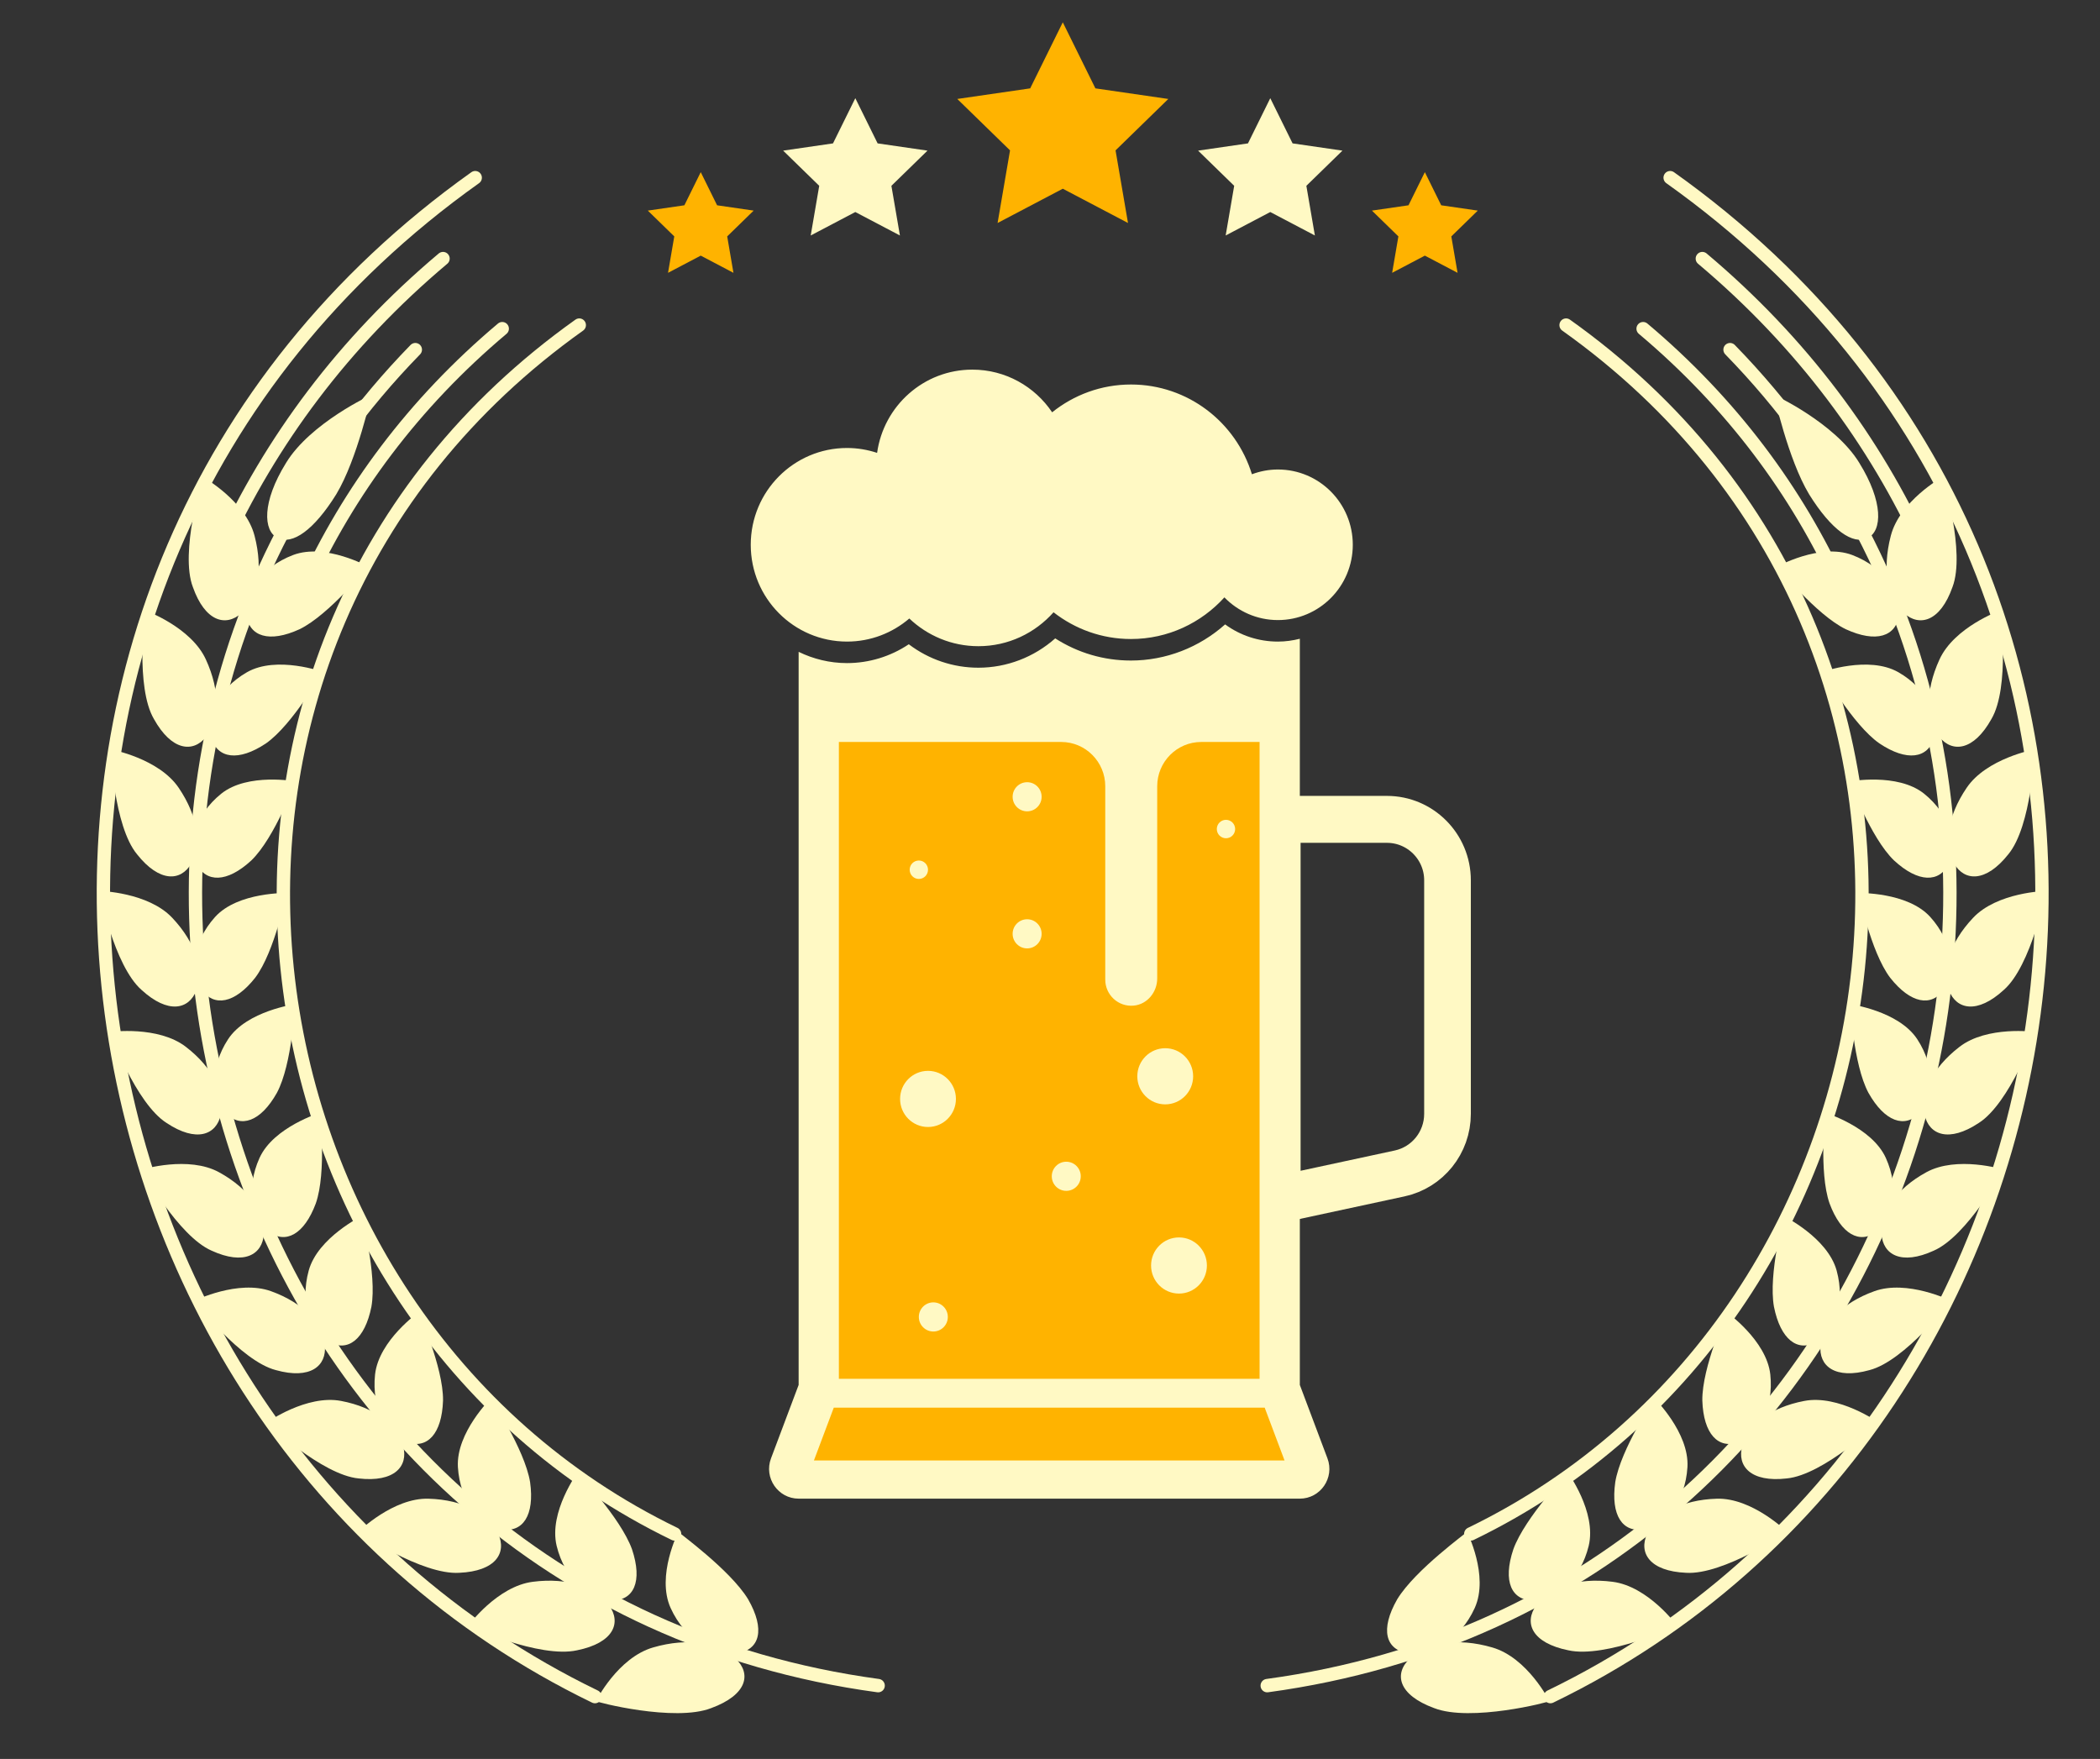 <?xml version="1.0" encoding="UTF-8" standalone="no"?>
<!-- Created with Inkscape (http://www.inkscape.org/) -->

<svg
   xmlns:dc="http://purl.org/dc/elements/1.1/"
   xmlns:cc="http://creativecommons.org/ns#"
   xmlns:rdf="http://www.w3.org/1999/02/22-rdf-syntax-ns#"
   xmlns:svg="http://www.w3.org/2000/svg"
   xmlns="http://www.w3.org/2000/svg"
   xmlns:sodipodi="http://sodipodi.sourceforge.net/DTD/sodipodi-0.dtd"
   xmlns:inkscape="http://www.inkscape.org/namespaces/inkscape"
   version="1.1"
   id="svg3705"
   xml:space="preserve"
   width="418.667"
   height="350.667"
   viewBox="0 0 418.667 350.667"
   sodipodi:docname="topleftlogo.svg"
   inkscape:version="0.92.1 r15371"><rect x="0" y="0" width="418.667" height="350.667" fill="#333333" stroke="none"/><defs
     id="defs3709"><clipPath
       clipPathUnits="userSpaceOnUse"
       id="clipPath3725"><path
         d="M 0,800 H 800 V 0 H 0 Z"
         id="path3723"
         inkscape:connector-curvature="0" /></clipPath><clipPath
       clipPathUnits="userSpaceOnUse"
       id="clipPath3733"><path
         d="M 280.789,39.158 H 519.211 V 16.085 H 280.789 Z"
         id="path3731"
         inkscape:connector-curvature="0" /></clipPath><clipPath
       clipPathUnits="userSpaceOnUse"
       id="clipPath3873"><path
         d="M 0,800 H 800 V 0 H 0 Z"
         id="path3871"
         inkscape:connector-curvature="0" /></clipPath><clipPath
       clipPathUnits="userSpaceOnUse"
       id="clipPath3925"><path
         d="M 0,800 H 800 V 0 H 0 Z"
         id="path3923"
         inkscape:connector-curvature="0" /></clipPath><clipPath
       clipPathUnits="userSpaceOnUse"
       id="clipPath3989"><path
         d="M 0,800 H 800 V 0 H 0 Z"
         id="path3987"
         inkscape:connector-curvature="0" /></clipPath><clipPath
       clipPathUnits="userSpaceOnUse"
       id="clipPath4297"><path
         d="M 0,800 H 800 V 0 H 0 Z"
         id="path4295"
         inkscape:connector-curvature="0" /></clipPath><clipPath
       clipPathUnits="userSpaceOnUse"
       id="clipPath4347"><path
         d="M 0,800 H 800 V 0 H 0 Z"
         id="path4345"
         inkscape:connector-curvature="0" /></clipPath><clipPath
       clipPathUnits="userSpaceOnUse"
       id="clipPath4455"><path
         d="M 0,800 H 800 V 0 H 0 Z"
         id="path4453"
         inkscape:connector-curvature="0" /></clipPath><clipPath
       clipPathUnits="userSpaceOnUse"
       id="clipPath4497"><path
         d="M 149.465,275.929 H 275.423 V 391.411 H 149.465 Z"
         id="path4495"
         inkscape:connector-curvature="0" /></clipPath><clipPath
       clipPathUnits="userSpaceOnUse"
       id="clipPath4561"><path
         d="M 0,800 H 800 V 0 H 0 Z"
         id="path4559"
         inkscape:connector-curvature="0" /></clipPath><clipPath
       clipPathUnits="userSpaceOnUse"
       id="clipPath4625"><path
         d="M 0,800 H 800 V 0 H 0 Z"
         id="path4623"
         inkscape:connector-curvature="0" /></clipPath></defs><sodipodi:namedview
     pagecolor="#ffffff"
     bordercolor="#666666"
     borderopacity="1"
     objecttolerance="10"
     gridtolerance="10"
     guidetolerance="10"
     inkscape:pageopacity="0"
     inkscape:pageshadow="2"
     inkscape:window-width="1920"
     inkscape:window-height="1017"
     id="namedview3707"
     showgrid="false"
     fit-margin-top="0"
     fit-margin-left="0"
     fit-margin-right="0"
     fit-margin-bottom="0"
     inkscape:zoom="1"
     inkscape:cx="-201.7967"
     inkscape:cy="10.079369"
     inkscape:window-x="-8"
     inkscape:window-y="-8"
     inkscape:window-maximized="1"
     inkscape:current-layer="g3713" /><g
     id="g3713"
     inkscape:groupmode="layer"
     inkscape:label="64520-OC0OOG-287"
     transform="matrix(1.333,0,0,-1.333,-11,1066.667)"><g
       clip-path="url(#clipPath3989)"
       id="g3985"
       transform="matrix(1.087,0,0,1.093,-490.95,4.9)"
       style="stroke-width:0.917"><g
         transform="translate(469.319,252.379)"
         id="g3991"
         style="stroke-width:0.917" /><g
         transform="translate(469.319,214.451)"
         id="g3995"
         style="stroke-width:0.917" /><g
         transform="translate(675.506,252.379)"
         id="g3999"
         style="stroke-width:0.917" /><g
         transform="translate(675.506,214.451)"
         id="g4003"
         style="stroke-width:0.917" /><g
         transform="translate(715.069,664.294)"
         id="g4007"
         style="stroke-width:0.917"><path
           inkscape:connector-curvature="0"
           id="path4009"
           style="fill:#fff9c4;fill-opacity:1;fill-rule:nonzero;stroke:none;stroke-width:0.917"
           d="m 0,0 c 3.333,-5.344 3.16,-9.294 1.17,-10.277 -2.04,-1.002 -5.016,1.081 -8.078,5.982 -2.936,4.861 -4.776,13.54 -4.874,13.586 C -11.795,9.38 -3.323,5.448 0,0" /></g><g
         transform="translate(727.892,647.304)"
         id="g4011"
         style="stroke-width:0.917"><path
           inkscape:connector-curvature="0"
           id="path4013"
           style="fill:#fff9c4;fill-opacity:1;fill-rule:nonzero;stroke:none;stroke-width:0.917"
           d="m 0,0 c -1.673,-4.728 -4.53,-5.488 -6.682,-3.576 -2.182,1.941 -3.051,5.848 -1.806,10.59 1.229,4.746 7.032,8.011 7.059,7.992 C -1.302,15.031 1.821,4.736 0,0" /></g><g
         transform="translate(713.204,641.536)"
         id="g4015"
         style="stroke-width:0.917"><path
           inkscape:connector-curvature="0"
           id="path4017"
           style="fill:#fff9c4;fill-opacity:1;fill-rule:nonzero;stroke:none;stroke-width:0.917"
           d="M 0,0 C 4.19,-1.919 6.939,-0.99 7.316,1.927 7.694,4.809 5.373,8.458 0.894,10.152 -3.59,11.834 -9.482,8.522 -9.482,8.552 -9.401,8.597 -4.107,1.984 0,0" /></g><g
         transform="translate(733.247,629.239)"
         id="g4019"
         style="stroke-width:0.917"><path
           inkscape:connector-curvature="0"
           id="path4021"
           style="fill:#fff9c4;fill-opacity:1;fill-rule:nonzero;stroke:none;stroke-width:0.917"
           d="m 0,0 c -2.435,-4.35 -5.37,-4.647 -7.169,-2.445 -1.823,2.234 -2.018,6.176 0.022,10.593 2.026,4.422 8.286,6.696 8.309,6.674 C 1.282,14.832 2.573,4.341 0,0" /></g><g
         transform="translate(717.838,625.906)"
         id="g4023"
         style="stroke-width:0.917"><path
           inkscape:connector-curvature="0"
           id="path4025"
           style="fill:#fff9c4;fill-opacity:1;fill-rule:nonzero;stroke:none;stroke-width:0.917"
           d="M 0,0 C 3.801,-2.526 6.662,-2.05 7.518,0.738 8.37,3.49 6.706,7.406 2.603,9.745 -1.504,12.072 -7.855,9.763 -7.85,9.791 -7.768,9.827 -3.715,2.581 0,0" /></g><g
         transform="translate(735.571,610.734)"
         id="g4027"
         style="stroke-width:0.917"><path
           inkscape:connector-curvature="0"
           id="path4029"
           style="fill:#fff9c4;fill-opacity:1;fill-rule:nonzero;stroke:none;stroke-width:0.917"
           d="m 0,0 c -3.093,-3.883 -6.033,-3.712 -7.457,-1.268 -1.442,2.479 -1.001,6.372 1.73,10.37 2.719,4.005 9.259,5.245 9.276,5.22 C 3.664,14.317 3.22,3.857 0,0" /></g><g
         transform="translate(719.848,609.895)"
         id="g4031"
         style="stroke-width:0.917"><path
           inkscape:connector-curvature="0"
           id="path4033"
           style="fill:#fff9c4;fill-opacity:1;fill-rule:nonzero;stroke:none;stroke-width:0.917"
           d="M 0,0 C 3.345,-3.076 6.242,-3.062 7.529,-0.461 8.807,2.104 7.796,6.202 4.138,9.132 0.476,12.051 -6.154,10.788 -6.146,10.816 -6.064,10.841 -3.256,3.12 0,0" /></g><g
         transform="translate(734.959,592.182)"
         id="g4035"
         style="stroke-width:0.917"><path
           inkscape:connector-curvature="0"
           id="path4037"
           style="fill:#fff9c4;fill-opacity:1;fill-rule:nonzero;stroke:none;stroke-width:0.917"
           d="m 0,0 c -3.652,-3.336 -6.525,-2.702 -7.553,-0.069 -1.04,2.671 -0.001,6.432 3.321,9.929 3.311,3.506 9.956,3.689 9.97,3.662 C 5.845,13.503 3.769,3.293 0,0" /></g><g
         transform="translate(719.319,593.842)"
         id="g4039"
         style="stroke-width:0.917"><path
           inkscape:connector-curvature="0"
           id="path4041"
           style="fill:#fff9c4;fill-opacity:1;fill-rule:nonzero;stroke:none;stroke-width:0.917"
           d="M 0,0 C 2.825,-3.56 5.685,-4.004 7.356,-1.646 9.013,0.679 8.651,4.873 5.504,8.33 2.35,11.776 -4.385,11.582 -4.373,11.608 -4.291,11.622 -2.733,3.591 0,0" /></g><g
         transform="translate(731.509,573.973)"
         id="g4043"
         style="stroke-width:0.917"><path
           inkscape:connector-curvature="0"
           id="path4045"
           style="fill:#fff9c4;fill-opacity:1;fill-rule:nonzero;stroke:none;stroke-width:0.917"
           d="M 0,0 C -4.112,-2.719 -6.85,-1.64 -7.461,1.127 -8.078,3.93 -6.48,7.482 -2.666,10.406 1.138,13.341 7.724,12.469 7.732,12.44 7.834,12.406 4.22,2.662 0,0" /></g><g
         transform="translate(716.334,578.087)"
         id="g4047"
         style="stroke-width:0.917"><path
           inkscape:connector-curvature="0"
           id="path4049"
           style="fill:#fff9c4;fill-opacity:1;fill-rule:nonzero;stroke:none;stroke-width:0.917"
           d="m 0,0 c 2.243,-3.965 4.996,-4.857 7.005,-2.79 1.99,2.037 2.274,6.236 -0.3,10.144 -2.583,3.899 -9.257,4.773 -9.241,4.797 C -2.455,12.154 -2.148,3.984 0,0" /></g><g
         transform="translate(725.315,556.5)"
         id="g4051"
         style="stroke-width:0.917"><path
           inkscape:connector-curvature="0"
           id="path4053"
           style="fill:#fff9c4;fill-opacity:1;fill-rule:nonzero;stroke:none;stroke-width:0.917"
           d="m 0,0 c -4.477,-2.045 -7.012,-0.544 -7.189,2.293 -0.177,2.875 1.947,6.14 6.156,8.431 4.202,2.302 10.564,0.398 10.568,0.369 C 9.631,11.045 4.576,1.973 0,0" /></g><g
         transform="translate(710.975,562.969)"
         id="g4055"
         style="stroke-width:0.917"><path
           inkscape:connector-curvature="0"
           id="path4057"
           style="fill:#fff9c4;fill-opacity:1;fill-rule:nonzero;stroke:none;stroke-width:0.917"
           d="M 0,0 C 1.601,-4.282 4.181,-5.6 6.482,-3.868 8.76,-2.164 9.685,1.949 7.744,6.223 5.792,10.488 -0.658,12.406 -0.639,12.428 -0.558,12.419 -1.505,4.287 0,0" /></g><g
         transform="translate(716.476,540.156)"
         id="g4059"
         style="stroke-width:0.917"><path
           inkscape:connector-curvature="0"
           id="path4061"
           style="fill:#fff9c4;fill-opacity:1;fill-rule:nonzero;stroke:none;stroke-width:0.917"
           d="m 0,0 c -4.75,-1.325 -7.019,0.563 -6.742,3.405 0.281,2.879 2.892,5.783 7.404,7.391 4.507,1.62 10.491,-1.271 10.49,-1.3 C 11.242,9.435 4.84,1.238 0,0" /></g><g
         transform="translate(703.327,548.828)"
         id="g4063"
         style="stroke-width:0.917"><path
           inkscape:connector-curvature="0"
           id="path4065"
           style="fill:#fff9c4;fill-opacity:1;fill-rule:nonzero;stroke:none;stroke-width:0.917"
           d="M 0,0 C 0.904,-4.499 3.244,-6.212 5.794,-4.856 8.317,-3.525 9.878,0.409 8.625,4.951 7.362,9.487 1.291,12.404 1.314,12.422 1.395,12.401 -0.805,4.489 0,0" /></g><g
         transform="translate(705.086,525.332)"
         id="g4067"
         style="stroke-width:0.917"><path
           inkscape:connector-curvature="0"
           id="path4069"
           style="fill:#fff9c4;fill-opacity:1;fill-rule:nonzero;stroke:none;stroke-width:0.917"
           d="m 0,0 c -4.933,-0.568 -6.873,1.662 -6.127,4.437 0.756,2.813 3.82,5.283 8.544,6.169 4.72,0.899 10.175,-2.909 10.17,-2.938 C 12.672,7.592 5.014,0.468 0,0" /></g><g
         transform="translate(693.472,536.002)"
         id="g4071"
         style="stroke-width:0.917"><path
           inkscape:connector-curvature="0"
           id="path4073"
           style="fill:#fff9c4;fill-opacity:1;fill-rule:nonzero;stroke:none;stroke-width:0.917"
           d="m 0,0 c 0.153,-4.605 2.19,-6.672 4.947,-5.729 2.724,0.925 4.914,4.583 4.406,9.285 -0.52,4.698 -6.06,8.546 -6.034,8.56 C 3.399,12.084 -0.052,4.58 0,0" /></g><g
         transform="translate(691.241,512.421)"
         id="g4075"
         style="stroke-width:0.917"><path
           inkscape:connector-curvature="0"
           id="path4077"
           style="fill:#fff9c4;fill-opacity:1;fill-rule:nonzero;stroke:none;stroke-width:0.917"
           d="m 0,0 c -5.029,0.215 -6.581,2.731 -5.35,5.365 1.246,2.669 4.727,4.637 9.576,4.773 4.846,0.149 9.626,-4.486 9.618,-4.514 C 13.923,5.536 5.101,-0.327 0,0" /></g><g
         transform="translate(681.493,524.831)"
         id="g4079"
         style="stroke-width:0.917"><path
           inkscape:connector-curvature="0"
           id="path4081"
           style="fill:#fff9c4;fill-opacity:1;fill-rule:nonzero;stroke:none;stroke-width:0.917"
           d="m 0,0 c -0.649,-4.59 1.025,-6.96 3.946,-6.46 2.885,0.488 5.699,3.77 5.986,8.514 0.274,4.742 -4.591,9.43 -4.561,9.441 C 5.451,11.449 0.751,4.549 0,0" /></g><g
         transform="translate(675.04,501.815)"
         id="g4083"
         style="stroke-width:0.917"><path
           inkscape:connector-curvature="0"
           id="path4085"
           style="fill:#fff9c4;fill-opacity:1;fill-rule:nonzero;stroke:none;stroke-width:0.917"
           d="m 0,0 c -5.04,1.012 -6.148,3.751 -4.417,6.164 1.75,2.445 5.614,3.843 10.503,3.211 4.886,-0.618 8.853,-5.967 8.84,-5.993 C 15,3.281 5.104,-1.136 0,0" /></g><g
         transform="translate(667.475,515.654)"
         id="g4087"
         style="stroke-width:0.917"><path
           inkscape:connector-curvature="0"
           id="path4089"
           style="fill:#fff9c4;fill-opacity:1;fill-rule:nonzero;stroke:none;stroke-width:0.917"
           d="M 0,0 C -1.501,-4.443 -0.246,-7.056 2.799,-7.025 5.803,-7 9.233,-4.194 10.366,0.462 11.484,5.119 7.434,10.534 7.467,10.54 7.547,10.481 1.604,4.385 0,0" /></g><g
         transform="translate(656.577,493.905)"
         id="g4091"
         style="stroke-width:0.917"><path
           inkscape:connector-curvature="0"
           id="path4093"
           style="fill:#fff9c4;fill-opacity:1;fill-rule:nonzero;stroke:none;stroke-width:0.917"
           d="M 0,0 C -4.97,1.812 -5.578,4.7 -3.335,6.807 -1.067,8.944 3.146,9.707 7.992,8.301 12.838,6.909 15.855,0.982 15.839,0.958 15.907,0.845 5.025,-1.947 0,0" /></g><g
         transform="translate(651.5,508.81)"
         id="g4095"
         style="stroke-width:0.917"><path
           inkscape:connector-curvature="0"
           id="path4097"
           style="fill:#fff9c4;fill-opacity:1;fill-rule:nonzero;stroke:none;stroke-width:0.917"
           d="m 0,0 c -2.396,-4.152 -1.62,-6.938 1.511,-7.398 3.085,-0.46 7.124,1.765 9.147,6.194 C 12.667,3.227 9.567,9.235 9.602,9.235 9.68,9.163 2.502,4.077 0,0" /></g><g
         transform="translate(661.612,517.741)"
         id="g4099"
         style="stroke-width:0.917"><path
           inkscape:connector-curvature="0"
           id="path4101"
           style="fill:none;stroke:#fff9c4;stroke-width:1.835;stroke-linecap:round;stroke-linejoin:round;stroke-miterlimit:10;stroke-dasharray:none;stroke-opacity:1"
           d="M 0,0 C 62.273,29.982 75.515,121.255 13.113,165.404" /></g><g
         transform="translate(672.568,495.484)"
         id="g4103"
         style="stroke-width:0.917"><path
           inkscape:connector-curvature="0"
           id="path4105"
           style="fill:none;stroke:#fff9c4;stroke-width:1.835;stroke-linecap:round;stroke-linejoin:round;stroke-miterlimit:10;stroke-dasharray:none;stroke-opacity:1"
           d="M 0,0 C 78.248,37.673 94.886,152.36 16.476,207.834" /></g><g
         transform="translate(633.605,496.982)"
         id="g4107"
         style="stroke-width:0.917"><path
           inkscape:connector-curvature="0"
           id="path4109"
           style="fill:none;stroke:#fff9c4;stroke-width:1.835;stroke-linecap:round;stroke-linejoin:round;stroke-miterlimit:10;stroke-dasharray:none;stroke-opacity:1"
           d="M 0,0 C 90.449,12.223 123.6,121.737 63.68,182.803" /></g><g
         transform="translate(723.932,652.611)"
         id="g4111"
         style="stroke-width:0.917"><path
           inkscape:connector-curvature="0"
           id="path4113"
           style="fill:none;stroke:#fff9c4;stroke-width:1.835;stroke-linecap:round;stroke-linejoin:round;stroke-miterlimit:10;stroke-dasharray:none;stroke-opacity:1"
           d="M 0,0 C -6.685,14.601 -16.751,28.169 -30.46,39.634" /></g><g
         transform="translate(712.455,647.353)"
         id="g4115"
         style="stroke-width:0.917"><path
           inkscape:connector-curvature="0"
           id="path4117"
           style="fill:none;stroke:#fff9c4;stroke-width:1.835;stroke-linecap:round;stroke-linejoin:round;stroke-miterlimit:10;stroke-dasharray:none;stroke-opacity:1"
           d="M 0,0 C -5.955,13.005 -14.92,25.091 -27.131,35.303" /></g><g
         transform="translate(498.607,664.294)"
         id="g4119"
         style="stroke-width:0.917"><path
           inkscape:connector-curvature="0"
           id="path4121"
           style="fill:#fff9c4;fill-opacity:1;fill-rule:nonzero;stroke:none;stroke-width:0.917"
           d="m 0,0 c -3.333,-5.344 -3.16,-9.294 -1.171,-10.277 2.041,-1.002 5.017,1.081 8.079,5.982 2.936,4.861 4.776,13.54 4.874,13.586 C 11.795,9.38 3.323,5.448 0,0" /></g><g
         transform="translate(485.784,647.304)"
         id="g4123"
         style="stroke-width:0.917"><path
           inkscape:connector-curvature="0"
           id="path4125"
           style="fill:#fff9c4;fill-opacity:1;fill-rule:nonzero;stroke:none;stroke-width:0.917"
           d="M 0,0 C 1.673,-4.728 4.53,-5.488 6.682,-3.576 8.864,-1.635 9.733,2.272 8.488,7.014 7.259,11.76 1.456,15.025 1.429,15.006 1.302,15.031 -1.821,4.736 0,0" /></g><g
         transform="translate(500.472,641.536)"
         id="g4127"
         style="stroke-width:0.917"><path
           inkscape:connector-curvature="0"
           id="path4129"
           style="fill:#fff9c4;fill-opacity:1;fill-rule:nonzero;stroke:none;stroke-width:0.917"
           d="m 0,0 c -4.19,-1.919 -6.939,-0.99 -7.316,1.927 -0.378,2.882 1.943,6.531 6.422,8.225 C 3.59,11.834 9.482,8.522 9.482,8.552 9.401,8.597 4.107,1.984 0,0" /></g><g
         transform="translate(480.429,629.239)"
         id="g4131"
         style="stroke-width:0.917"><path
           inkscape:connector-curvature="0"
           id="path4133"
           style="fill:#fff9c4;fill-opacity:1;fill-rule:nonzero;stroke:none;stroke-width:0.917"
           d="M 0,0 C 2.435,-4.35 5.37,-4.647 7.169,-2.445 8.992,-0.211 9.187,3.731 7.147,8.148 5.121,12.57 -1.139,14.844 -1.162,14.822 -1.282,14.832 -2.573,4.341 0,0" /></g><g
         transform="translate(495.838,625.906)"
         id="g4135"
         style="stroke-width:0.917"><path
           inkscape:connector-curvature="0"
           id="path4137"
           style="fill:#fff9c4;fill-opacity:1;fill-rule:nonzero;stroke:none;stroke-width:0.917"
           d="M 0,0 C -3.801,-2.526 -6.662,-2.05 -7.518,0.738 -8.37,3.49 -6.706,7.406 -2.603,9.745 1.504,12.072 7.855,9.763 7.85,9.791 7.768,9.827 3.715,2.581 0,0" /></g><g
         transform="translate(478.105,610.734)"
         id="g4139"
         style="stroke-width:0.917"><path
           inkscape:connector-curvature="0"
           id="path4141"
           style="fill:#fff9c4;fill-opacity:1;fill-rule:nonzero;stroke:none;stroke-width:0.917"
           d="m 0,0 c 3.093,-3.883 6.033,-3.712 7.457,-1.268 1.442,2.479 1.001,6.372 -1.73,10.37 -2.719,4.005 -9.259,5.245 -9.276,5.22 C -3.664,14.317 -3.22,3.857 0,0" /></g><g
         transform="translate(493.828,609.895)"
         id="g4143"
         style="stroke-width:0.917"><path
           inkscape:connector-curvature="0"
           id="path4145"
           style="fill:#fff9c4;fill-opacity:1;fill-rule:nonzero;stroke:none;stroke-width:0.917"
           d="m 0,0 c -3.345,-3.076 -6.242,-3.062 -7.529,-0.461 -1.278,2.565 -0.267,6.663 3.391,9.593 3.662,2.919 10.292,1.656 10.284,1.684 C 6.064,10.841 3.256,3.12 0,0" /></g><g
         transform="translate(478.717,592.182)"
         id="g4147"
         style="stroke-width:0.917"><path
           inkscape:connector-curvature="0"
           id="path4149"
           style="fill:#fff9c4;fill-opacity:1;fill-rule:nonzero;stroke:none;stroke-width:0.917"
           d="M 0,0 C 3.652,-3.336 6.525,-2.702 7.553,-0.069 8.593,2.602 7.554,6.363 4.232,9.86 0.921,13.366 -5.724,13.549 -5.738,13.522 -5.845,13.503 -3.769,3.293 0,0" /></g><g
         transform="translate(494.357,593.842)"
         id="g4151"
         style="stroke-width:0.917"><path
           inkscape:connector-curvature="0"
           id="path4153"
           style="fill:#fff9c4;fill-opacity:1;fill-rule:nonzero;stroke:none;stroke-width:0.917"
           d="m 0,0 c -2.825,-3.56 -5.685,-4.004 -7.356,-1.646 -1.657,2.325 -1.295,6.519 1.852,9.976 3.154,3.446 9.889,3.252 9.877,3.278 C 4.291,11.622 2.733,3.591 0,0" /></g><g
         transform="translate(482.168,573.973)"
         id="g4155"
         style="stroke-width:0.917"><path
           inkscape:connector-curvature="0"
           id="path4157"
           style="fill:#fff9c4;fill-opacity:1;fill-rule:nonzero;stroke:none;stroke-width:0.917"
           d="M 0,0 C 4.112,-2.719 6.85,-1.64 7.461,1.127 8.078,3.93 6.48,7.482 2.666,10.406 -1.138,13.341 -7.724,12.469 -7.732,12.44 -7.834,12.406 -4.22,2.662 0,0" /></g><g
         transform="translate(497.342,578.087)"
         id="g4159"
         style="stroke-width:0.917"><path
           inkscape:connector-curvature="0"
           id="path4161"
           style="fill:#fff9c4;fill-opacity:1;fill-rule:nonzero;stroke:none;stroke-width:0.917"
           d="m 0,0 c -2.243,-3.965 -4.996,-4.857 -7.005,-2.79 -1.99,2.037 -2.274,6.236 0.3,10.144 2.583,3.899 9.257,4.773 9.241,4.797 C 2.455,12.154 2.148,3.984 0,0" /></g><g
         transform="translate(488.361,556.5)"
         id="g4163"
         style="stroke-width:0.917"><path
           inkscape:connector-curvature="0"
           id="path4165"
           style="fill:#fff9c4;fill-opacity:1;fill-rule:nonzero;stroke:none;stroke-width:0.917"
           d="M 0,0 C 4.477,-2.045 7.012,-0.544 7.189,2.293 7.366,5.168 5.243,8.433 1.033,10.724 -3.169,13.026 -9.531,11.122 -9.535,11.093 -9.631,11.045 -4.576,1.973 0,0" /></g><g
         transform="translate(502.701,562.969)"
         id="g4167"
         style="stroke-width:0.917"><path
           inkscape:connector-curvature="0"
           id="path4169"
           style="fill:#fff9c4;fill-opacity:1;fill-rule:nonzero;stroke:none;stroke-width:0.917"
           d="m 0,0 c -1.601,-4.282 -4.181,-5.6 -6.482,-3.868 -2.278,1.704 -3.203,5.817 -1.262,10.091 1.952,4.265 8.402,6.183 8.383,6.205 C 0.558,12.419 1.505,4.287 0,0" /></g><g
         transform="translate(497.201,540.156)"
         id="g4171"
         style="stroke-width:0.917"><path
           inkscape:connector-curvature="0"
           id="path4173"
           style="fill:#fff9c4;fill-opacity:1;fill-rule:nonzero;stroke:none;stroke-width:0.917"
           d="M 0,0 C 4.75,-1.325 7.019,0.563 6.742,3.405 6.461,6.284 3.85,9.188 -0.662,10.796 -5.169,12.416 -11.153,9.525 -11.152,9.496 -11.242,9.435 -4.84,1.238 0,0" /></g><g
         transform="translate(510.35,548.828)"
         id="g4175"
         style="stroke-width:0.917"><path
           inkscape:connector-curvature="0"
           id="path4177"
           style="fill:#fff9c4;fill-opacity:1;fill-rule:nonzero;stroke:none;stroke-width:0.917"
           d="m 0,0 c -0.904,-4.499 -3.244,-6.212 -5.794,-4.856 -2.523,1.331 -4.084,5.265 -2.831,9.807 1.263,4.536 7.334,7.453 7.311,7.471 C -1.395,12.401 0.805,4.489 0,0" /></g><g
         transform="translate(508.591,525.332)"
         id="g4179"
         style="stroke-width:0.917"><path
           inkscape:connector-curvature="0"
           id="path4181"
           style="fill:#fff9c4;fill-opacity:1;fill-rule:nonzero;stroke:none;stroke-width:0.917"
           d="M 0,0 C 4.933,-0.568 6.873,1.662 6.127,4.437 5.371,7.25 2.307,9.72 -2.417,10.606 -7.137,11.505 -12.592,7.697 -12.587,7.668 -12.672,7.592 -5.014,0.468 0,0" /></g><g
         transform="translate(520.205,536.002)"
         id="g4183"
         style="stroke-width:0.917"><path
           inkscape:connector-curvature="0"
           id="path4185"
           style="fill:#fff9c4;fill-opacity:1;fill-rule:nonzero;stroke:none;stroke-width:0.917"
           d="m 0,0 c -0.153,-4.605 -2.19,-6.672 -4.947,-5.729 -2.724,0.925 -4.914,4.583 -4.406,9.285 0.52,4.698 6.06,8.546 6.034,8.56 C -3.399,12.084 0.052,4.58 0,0" /></g><g
         transform="translate(522.435,512.421)"
         id="g4187"
         style="stroke-width:0.917"><path
           inkscape:connector-curvature="0"
           id="path4189"
           style="fill:#fff9c4;fill-opacity:1;fill-rule:nonzero;stroke:none;stroke-width:0.917"
           d="M 0,0 C 5.029,0.215 6.581,2.731 5.35,5.365 4.104,8.034 0.623,10.002 -4.226,10.138 -9.072,10.287 -13.852,5.652 -13.844,5.624 -13.923,5.536 -5.101,-0.327 0,0" /></g><g
         transform="translate(532.183,524.831)"
         id="g4191"
         style="stroke-width:0.917"><path
           inkscape:connector-curvature="0"
           id="path4193"
           style="fill:#fff9c4;fill-opacity:1;fill-rule:nonzero;stroke:none;stroke-width:0.917"
           d="m 0,0 c 0.649,-4.59 -1.025,-6.96 -3.946,-6.46 -2.885,0.488 -5.699,3.77 -5.986,8.514 -0.274,4.742 4.59,9.43 4.561,9.441 C -5.451,11.449 -0.751,4.549 0,0" /></g><g
         transform="translate(538.636,501.815)"
         id="g4195"
         style="stroke-width:0.917"><path
           inkscape:connector-curvature="0"
           id="path4197"
           style="fill:#fff9c4;fill-opacity:1;fill-rule:nonzero;stroke:none;stroke-width:0.917"
           d="M 0,0 C 5.04,1.012 6.148,3.751 4.417,6.164 2.667,8.609 -1.197,10.007 -6.086,9.375 -10.972,8.757 -14.939,3.408 -14.926,3.382 -15,3.281 -5.104,-1.136 0,0" /></g><g
         transform="translate(546.201,515.654)"
         id="g4199"
         style="stroke-width:0.917"><path
           inkscape:connector-curvature="0"
           id="path4201"
           style="fill:#fff9c4;fill-opacity:1;fill-rule:nonzero;stroke:none;stroke-width:0.917"
           d="M 0,0 C 1.501,-4.443 0.246,-7.056 -2.799,-7.025 -5.803,-7 -9.233,-4.194 -10.366,0.462 -11.484,5.119 -7.434,10.534 -7.467,10.54 -7.547,10.481 -1.604,4.385 0,0" /></g><g
         transform="translate(557.099,493.905)"
         id="g4203"
         style="stroke-width:0.917"><path
           inkscape:connector-curvature="0"
           id="path4205"
           style="fill:#fff9c4;fill-opacity:1;fill-rule:nonzero;stroke:none;stroke-width:0.917"
           d="M 0,0 C 4.97,1.812 5.578,4.7 3.335,6.807 1.067,8.944 -3.146,9.707 -7.992,8.301 -12.838,6.909 -15.855,0.982 -15.839,0.958 -15.907,0.845 -5.025,-1.947 0,0" /></g><g
         transform="translate(562.176,508.81)"
         id="g4207"
         style="stroke-width:0.917"><path
           inkscape:connector-curvature="0"
           id="path4209"
           style="fill:#fff9c4;fill-opacity:1;fill-rule:nonzero;stroke:none;stroke-width:0.917"
           d="m 0,0 c 2.396,-4.152 1.62,-6.938 -1.511,-7.398 -3.085,-0.46 -7.124,1.765 -9.147,6.194 -2.009,4.431 1.091,10.439 1.056,10.439 C -9.68,9.163 -2.502,4.077 0,0" /></g><g
         transform="translate(552.064,517.741)"
         id="g4211"
         style="stroke-width:0.917"><path
           inkscape:connector-curvature="0"
           id="path4213"
           style="fill:none;stroke:#fff9c4;stroke-width:1.835;stroke-linecap:round;stroke-linejoin:round;stroke-miterlimit:10;stroke-dasharray:none;stroke-opacity:1"
           d="M 0,0 C -62.273,29.982 -75.515,121.255 -13.113,165.404" /></g><g
         transform="translate(541.109,495.484)"
         id="g4215"
         style="stroke-width:0.917"><path
           inkscape:connector-curvature="0"
           id="path4217"
           style="fill:none;stroke:#fff9c4;stroke-width:1.835;stroke-linecap:round;stroke-linejoin:round;stroke-miterlimit:10;stroke-dasharray:none;stroke-opacity:1"
           d="M 0,0 C -78.248,37.673 -94.886,152.36 -16.476,207.834" /></g><g
         transform="translate(580.072,496.982)"
         id="g4219"
         style="stroke-width:0.917"><path
           inkscape:connector-curvature="0"
           id="path4221"
           style="fill:none;stroke:#fff9c4;stroke-width:1.835;stroke-linecap:round;stroke-linejoin:round;stroke-miterlimit:10;stroke-dasharray:none;stroke-opacity:1"
           d="M 0,0 C -90.449,12.223 -123.6,121.737 -63.68,182.803" /></g><g
         transform="translate(489.744,652.611)"
         id="g4223"
         style="stroke-width:0.917"><path
           inkscape:connector-curvature="0"
           id="path4225"
           style="fill:none;stroke:#fff9c4;stroke-width:1.835;stroke-linecap:round;stroke-linejoin:round;stroke-miterlimit:10;stroke-dasharray:none;stroke-opacity:1"
           d="M 0,0 C 6.685,14.601 16.751,28.169 30.46,39.634" /></g><g
         transform="translate(501.221,647.353)"
         id="g4227"
         style="stroke-width:0.917"><path
           inkscape:connector-curvature="0"
           id="path4229"
           style="fill:none;stroke:#fff9c4;stroke-width:1.835;stroke-linecap:round;stroke-linejoin:round;stroke-miterlimit:10;stroke-dasharray:none;stroke-opacity:1"
           d="M 0,0 C 5.954,13.005 14.92,25.091 27.131,35.303" /></g><g
         transform="translate(651.819,567.064)"
         id="g4231"
         style="stroke-width:0.917"><path
           inkscape:connector-curvature="0"
           id="path4233"
           style="fill:none;stroke:#fff9c4;stroke-width:6.422;stroke-linecap:butt;stroke-linejoin:miter;stroke-miterlimit:10;stroke-dasharray:none;stroke-opacity:1"
           d="m 0,0 -16.833,-3.606 v 52.057 h 15.086 c 4.605,0 8.339,-3.733 8.339,-8.338 V 8.154 C 6.592,4.221 3.845,0.824 0,0 Z" /></g><g
         transform="translate(638.092,538.13)"
         id="g4235"
         style="stroke-width:0.917"><path
           inkscape:connector-curvature="0"
           id="path4237"
           style="fill:#fff9c4;fill-opacity:1;fill-rule:nonzero;stroke:none;stroke-width:0.917"
           d="m 0,0 v 102.097 c -0.967,-0.243 -1.973,-0.386 -3.013,-0.386 -2.65,0 -5.167,0.824 -7.268,2.352 -3.558,-3.163 -8.176,-4.945 -12.953,-4.945 -3.732,0 -7.3,1.042 -10.421,3.031 -2.908,-2.568 -6.667,-4.012 -10.566,-4.012 -3.481,0 -6.824,1.128 -9.582,3.207 -2.509,-1.671 -5.468,-2.576 -8.499,-2.576 -2.387,0 -4.64,0.563 -6.657,1.54 V 0 l -3.801,-10.049 c -1.008,-2.665 0.961,-5.515 3.81,-5.515 h 68.941 c 2.849,0 4.818,2.85 3.81,5.515 z" /></g><g
         transform="translate(573.968,535.017)"
         id="g4239"
         style="stroke-width:0.917"><path
           inkscape:connector-curvature="0"
           id="path4241"
           style="fill:#ffb300;fill-opacity:1;fill-rule:nonzero;stroke:none;stroke-width:0.917"
           d="M 0,0 -2.733,-7.226 H 62.022 L 59.289,0 Z" /></g><g
         transform="translate(618.469,620.043)"
         id="g4243"
         style="stroke-width:0.917"><path
           inkscape:connector-curvature="0"
           id="path4245"
           style="fill:#ffb300;fill-opacity:1;fill-rule:nonzero;stroke:none;stroke-width:0.917"
           d="m 0,0 v -26.302 c 0,-1.867 -1.365,-3.534 -3.223,-3.711 -2.132,-0.203 -3.925,1.468 -3.925,3.557 V 0 c 0,3.348 -2.714,6.062 -6.062,6.062 H -43.8 v -87.14 H 14.086 V 6.062 H 6.062 C 2.714,6.062 0,3.348 0,0" /></g><g
         transform="translate(635.078,663.388)"
         id="g4247"
         style="stroke-width:0.917"><path
           inkscape:connector-curvature="0"
           id="path4249"
           style="fill:#fff9c4;fill-opacity:1;fill-rule:nonzero;stroke:none;stroke-width:0.917"
           d="M 0,0 C -1.26,0 -2.462,-0.237 -3.578,-0.652 -5.769,6.46 -12.39,11.63 -20.22,11.63 c -4.104,0 -7.869,-1.429 -10.845,-3.804 -2.381,3.523 -6.412,5.84 -10.983,5.84 -6.685,0 -12.197,-4.957 -13.101,-11.391 -1.303,0.428 -2.692,0.668 -4.139,0.668 -7.315,0 -13.246,-5.93 -13.246,-13.245 0,-7.315 5.931,-13.245 13.246,-13.245 3.271,0 6.261,1.192 8.572,3.158 2.484,-2.343 5.824,-3.789 9.509,-3.789 4.111,0 7.794,1.799 10.335,4.64 2.946,-2.285 6.635,-3.658 10.652,-3.658 5.099,0 9.671,2.205 12.856,5.697 1.87,-1.913 4.477,-3.105 7.364,-3.105 5.69,0 10.302,4.613 10.302,10.302 C 10.302,-4.612 5.69,0 0,0" /></g><g
         transform="translate(589.66,547.43)"
         id="g4251"
         style="stroke-width:0.917"><path
           inkscape:connector-curvature="0"
           id="path4253"
           style="fill:#fff9c4;fill-opacity:1;fill-rule:nonzero;stroke:none;stroke-width:0.917"
           d="m 0,0 c 0,-1.101 -0.893,-1.994 -1.994,-1.994 -1.102,0 -1.995,0.893 -1.995,1.994 0,1.101 0.893,1.994 1.995,1.994 C -0.893,1.994 0,1.101 0,0" /></g><g
         transform="translate(607.951,566.676)"
         id="g4255"
         style="stroke-width:0.917"><path
           inkscape:connector-curvature="0"
           id="path4257"
           style="fill:#fff9c4;fill-opacity:1;fill-rule:nonzero;stroke:none;stroke-width:0.917"
           d="m 0,0 c 0,-1.101 -0.893,-1.994 -1.994,-1.994 -1.102,0 -1.995,0.893 -1.995,1.994 0,1.101 0.893,1.994 1.995,1.994 C -0.893,1.994 0,1.101 0,0" /></g><g
         transform="translate(586.933,608.623)"
         id="g4259"
         style="stroke-width:0.917"><path
           inkscape:connector-curvature="0"
           id="path4261"
           style="fill:#fff9c4;fill-opacity:1;fill-rule:nonzero;stroke:none;stroke-width:0.917"
           d="m 0,0 c 0,-0.697 -0.565,-1.261 -1.261,-1.261 -0.697,0 -1.262,0.564 -1.262,1.261 0,0.697 0.565,1.261 1.262,1.261 C -0.565,1.261 0,0.697 0,0" /></g><g
         transform="translate(629.192,614.191)"
         id="g4263"
         style="stroke-width:0.917"><path
           inkscape:connector-curvature="0"
           id="path4265"
           style="fill:#fff9c4;fill-opacity:1;fill-rule:nonzero;stroke:none;stroke-width:0.917"
           d="m 0,0 c 0,-0.697 -0.565,-1.261 -1.261,-1.261 -0.697,0 -1.262,0.564 -1.262,1.261 0,0.697 0.565,1.261 1.262,1.261 C -0.565,1.261 0,0.697 0,0" /></g><g
         transform="translate(602.566,599.853)"
         id="g4267"
         style="stroke-width:0.917"><path
           inkscape:connector-curvature="0"
           id="path4269"
           style="fill:#fff9c4;fill-opacity:1;fill-rule:nonzero;stroke:none;stroke-width:0.917"
           d="m 0,0 c 0,-1.101 -0.893,-1.994 -1.994,-1.994 -1.102,0 -1.995,0.893 -1.995,1.994 0,1.101 0.893,1.994 1.995,1.994 C -0.893,1.994 0,1.101 0,0" /></g><g
         transform="translate(623.413,580.359)"
         id="g4271"
         style="stroke-width:0.917"><path
           inkscape:connector-curvature="0"
           id="path4273"
           style="fill:#fff9c4;fill-opacity:1;fill-rule:nonzero;stroke:none;stroke-width:0.917"
           d="m 0,0 c 0,-2.121 -1.72,-3.841 -3.841,-3.841 -2.122,0 -3.841,1.72 -3.841,3.841 0,2.121 1.719,3.841 3.841,3.841 C -1.72,3.841 0,2.121 0,0" /></g><g
         transform="translate(590.774,577.262)"
         id="g4275"
         style="stroke-width:0.917"><path
           inkscape:connector-curvature="0"
           id="path4277"
           style="fill:#fff9c4;fill-opacity:1;fill-rule:nonzero;stroke:none;stroke-width:0.917"
           d="m 0,0 c 0,-2.121 -1.72,-3.841 -3.841,-3.841 -2.122,0 -3.841,1.72 -3.841,3.841 0,2.121 1.719,3.841 3.841,3.841 C -1.72,3.841 0,2.121 0,0" /></g><g
         transform="translate(625.306,554.469)"
         id="g4279"
         style="stroke-width:0.917"><path
           inkscape:connector-curvature="0"
           id="path4281"
           style="fill:#fff9c4;fill-opacity:1;fill-rule:nonzero;stroke:none;stroke-width:0.917"
           d="m 0,0 c 0,-2.121 -1.72,-3.841 -3.841,-3.841 -2.122,0 -3.841,1.72 -3.841,3.841 0,2.121 1.719,3.841 3.841,3.841 C -1.72,3.841 0,2.121 0,0" /></g><g
         transform="translate(602.566,618.606)"
         id="g4283"
         style="stroke-width:0.917"><path
           inkscape:connector-curvature="0"
           id="path4285"
           style="fill:#fff9c4;fill-opacity:1;fill-rule:nonzero;stroke:none;stroke-width:0.917"
           d="m 0,0 c 0,-1.101 -0.893,-1.994 -1.994,-1.994 -1.102,0 -1.995,0.893 -1.995,1.994 0,1.102 0.893,1.994 1.995,1.994 C -0.893,1.994 0,1.102 0,0" /></g></g><g
       id="g4291"
       transform="translate(-437.25,62.25)"><g
         id="g4293"
         clip-path="url(#clipPath4297)"><g
           id="g4299"
           transform="translate(631.597,688.708)" /><g
           id="g4303"
           transform="translate(557.224,688.708)" /><g
           id="g4307"
           transform="translate(573.424,723.265)"><path
             d="m 0,0 3.336,-6.759 7.458,-1.084 -5.397,-5.261 1.274,-7.428 -6.671,3.507 -6.671,-3.507 1.274,7.428 -5.397,5.261 7.458,1.084 z"
             style="fill:#fff9c4;fill-opacity:1;fill-rule:nonzero;stroke:none"
             id="path4309"
             inkscape:connector-curvature="0" /></g><g
           id="g4311"
           transform="translate(604.455,734.615)"><path
             d="m 0,0 4.876,-9.88 10.904,-1.585 -7.89,-7.69 1.862,-10.86 -9.752,5.127 -9.752,-5.127 1.862,10.86 -7.89,7.69 10.904,1.585 z"
             style="fill:#ffb300;fill-opacity:1;fill-rule:nonzero;stroke:none"
             id="path4313"
             inkscape:connector-curvature="0" /></g><g
           id="g4315"
           transform="translate(635.486,723.265)"><path
             d="m 0,0 3.336,-6.759 7.458,-1.084 -5.397,-5.261 1.274,-7.428 -6.671,3.507 -6.671,-3.507 1.274,7.428 -5.397,5.261 7.458,1.084 z"
             style="fill:#fff9c4;fill-opacity:1;fill-rule:nonzero;stroke:none"
             id="path4317"
             inkscape:connector-curvature="0" /></g><g
           id="g4319"
           transform="translate(658.605,712.204)"><path
             d="m 0,0 2.446,-4.957 5.47,-0.794 -3.958,-3.858 0.934,-5.448 -4.892,2.572 -4.892,-2.572 0.934,5.448 -3.958,3.858 5.47,0.794 z"
             style="fill:#ffb300;fill-opacity:1;fill-rule:nonzero;stroke:none"
             id="path4321"
             inkscape:connector-curvature="0" /></g><g
           id="g4323"
           transform="translate(550.305,712.204)"><path
             d="m 0,0 2.446,-4.957 5.47,-0.794 -3.958,-3.858 0.934,-5.448 -4.892,2.572 -4.892,-2.572 0.934,5.448 -3.958,3.858 5.47,0.794 z"
             style="fill:#ffb300;fill-opacity:1;fill-rule:nonzero;stroke:none"
             id="path4325"
             inkscape:connector-curvature="0" /></g><g
           id="g4329"
           transform="translate(481.639,501.678)" /><g
           id="g4333"
           transform="translate(744.986,489.744)" /></g></g></g></svg>